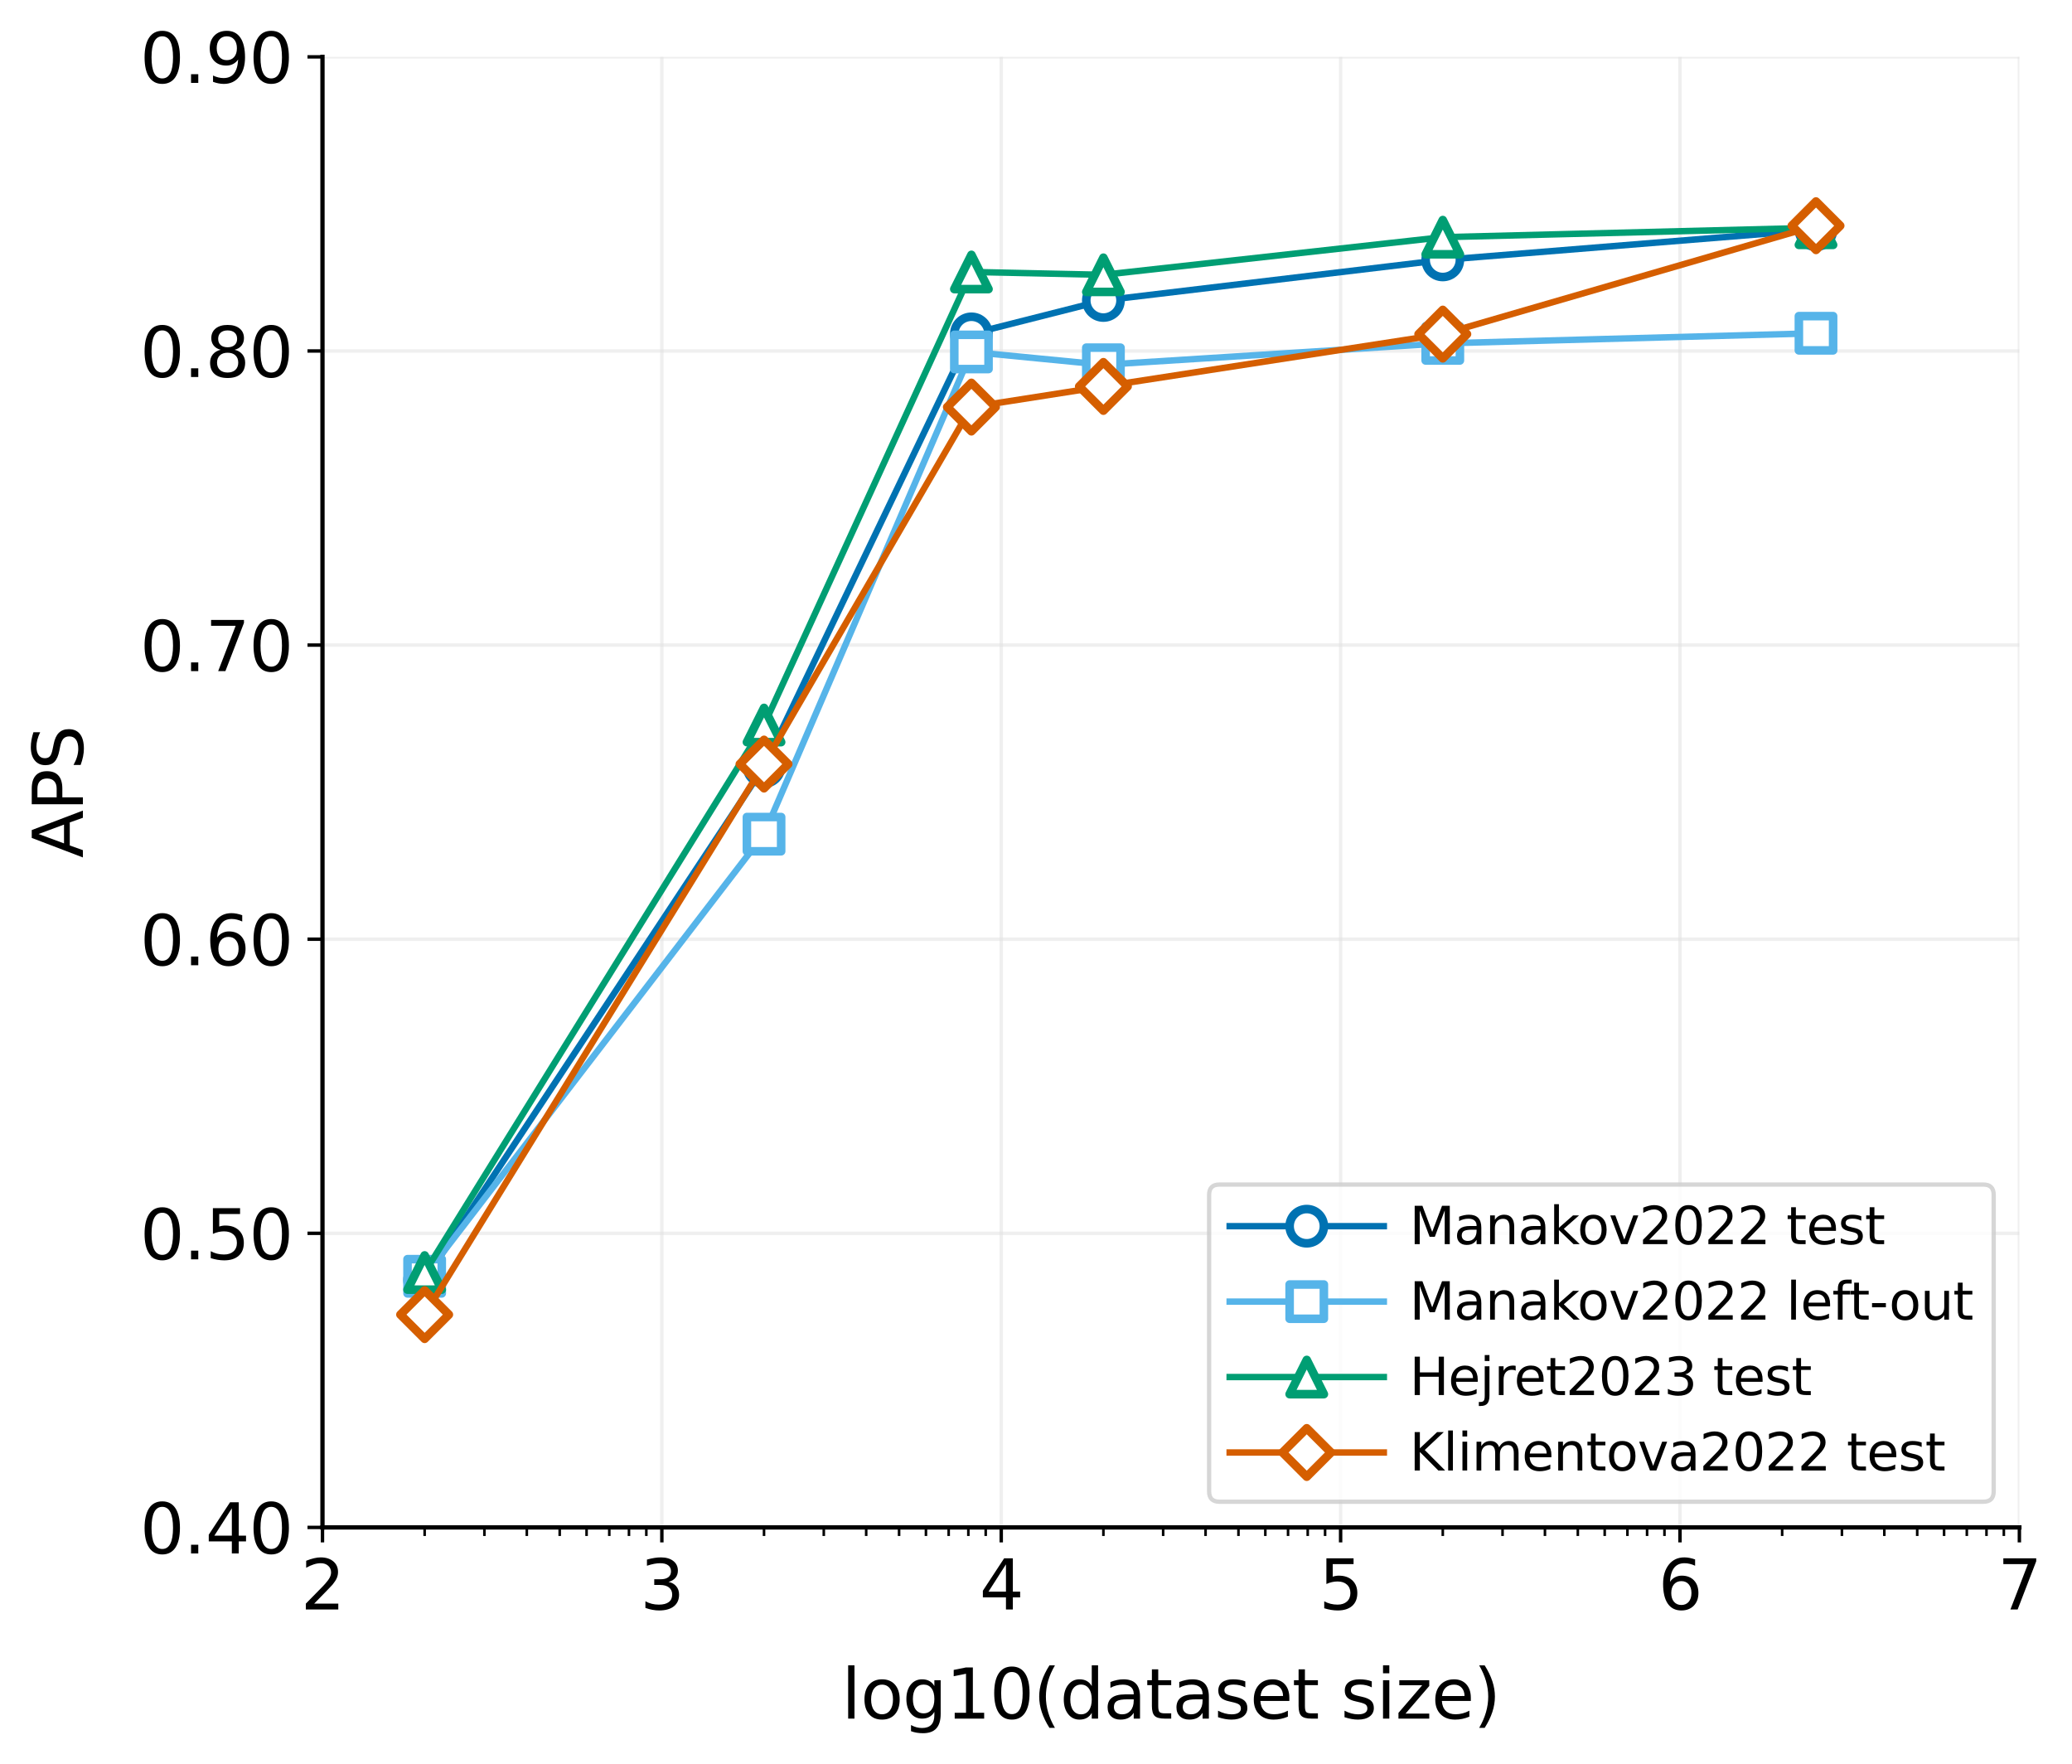 <?xml version="1.0" encoding="utf-8" standalone="no"?>
<!DOCTYPE svg PUBLIC "-//W3C//DTD SVG 1.1//EN"
  "http://www.w3.org/Graphics/SVG/1.1/DTD/svg11.dtd">
<svg xmlns:xlink="http://www.w3.org/1999/xlink" width="483.88pt" height="411.809pt" viewBox="0 0 483.88 411.809" xmlns="http://www.w3.org/2000/svg" version="1.1">
 <defs>
  <style type="text/css">*{stroke-linejoin: round; stroke-linecap: butt}</style>
 </defs>
 <g id="figure_1">
  <g id="patch_1">
   <path d="M 0 411.809 
L 483.88 411.809 
L 483.88 0 
L 0 0 
z
" style="fill: #ffffff"/>
  </g>
  <g id="axes_1">
   <g id="patch_2">
    <path d="M 75.31 356.639 
L 471.59 356.639 
L 471.59 13.279 
L 75.31 13.279 
z
" style="fill: #ffffff"/>
   </g>
   <g id="matplotlib.axis_1">
    <g id="xtick_1">
     <g id="line2d_1">
      <path d="M 75.31 356.639 
L 75.31 13.279 
" clip-path="url(#p1337ef9487)" style="fill: none; stroke: #e0e0e0; stroke-opacity: 0.5; stroke-width: 0.8; stroke-linecap: square"/>
     </g>
     <g id="line2d_2">
      <defs>
       <path id="mb98f721f3b" d="M 0 0 
L 0 3.5 
" style="stroke: #000000; stroke-width: 0.8"/>
      </defs>
      <g>
       <use xlink:href="#mb98f721f3b" x="75.31" y="356.639" style="stroke: #000000; stroke-width: 0.8"/>
      </g>
     </g>
     <g id="text_1">
      <!-- 2 -->
      <g transform="translate(70.22 375.796) scale(0.16 -0.16)">
       <defs>
        <path id="DejaVuSans-32" d="M 1228 531 
L 3431 531 
L 3431 0 
L 469 0 
L 469 531 
Q 828 903 1448 1529 
Q 2069 2156 2228 2338 
Q 2531 2678 2651 2914 
Q 2772 3150 2772 3378 
Q 2772 3750 2511 3984 
Q 2250 4219 1831 4219 
Q 1534 4219 1204 4116 
Q 875 4013 500 3803 
L 500 4441 
Q 881 4594 1212 4672 
Q 1544 4750 1819 4750 
Q 2544 4750 2975 4387 
Q 3406 4025 3406 3419 
Q 3406 3131 3298 2873 
Q 3191 2616 2906 2266 
Q 2828 2175 2409 1742 
Q 1991 1309 1228 531 
z
" transform="scale(0.016)"/>
       </defs>
       <use xlink:href="#DejaVuSans-32"/>
      </g>
     </g>
    </g>
    <g id="xtick_2">
     <g id="line2d_3">
      <path d="M 154.566 356.639 
L 154.566 13.279 
" clip-path="url(#p1337ef9487)" style="fill: none; stroke: #e0e0e0; stroke-opacity: 0.5; stroke-width: 0.8; stroke-linecap: square"/>
     </g>
     <g id="line2d_4">
      <g>
       <use xlink:href="#mb98f721f3b" x="154.566" y="356.639" style="stroke: #000000; stroke-width: 0.8"/>
      </g>
     </g>
     <g id="text_2">
      <!-- 3 -->
      <g transform="translate(149.476 375.796) scale(0.16 -0.16)">
       <defs>
        <path id="DejaVuSans-33" d="M 2597 2516 
Q 3050 2419 3304 2112 
Q 3559 1806 3559 1356 
Q 3559 666 3084 287 
Q 2609 -91 1734 -91 
Q 1441 -91 1130 -33 
Q 819 25 488 141 
L 488 750 
Q 750 597 1062 519 
Q 1375 441 1716 441 
Q 2309 441 2620 675 
Q 2931 909 2931 1356 
Q 2931 1769 2642 2001 
Q 2353 2234 1838 2234 
L 1294 2234 
L 1294 2753 
L 1863 2753 
Q 2328 2753 2575 2939 
Q 2822 3125 2822 3475 
Q 2822 3834 2567 4026 
Q 2313 4219 1838 4219 
Q 1578 4219 1281 4162 
Q 984 4106 628 3988 
L 628 4550 
Q 988 4650 1302 4700 
Q 1616 4750 1894 4750 
Q 2613 4750 3031 4423 
Q 3450 4097 3450 3541 
Q 3450 3153 3228 2886 
Q 3006 2619 2597 2516 
z
" transform="scale(0.016)"/>
       </defs>
       <use xlink:href="#DejaVuSans-33"/>
      </g>
     </g>
    </g>
    <g id="xtick_3">
     <g id="line2d_5">
      <path d="M 233.822 356.639 
L 233.822 13.279 
" clip-path="url(#p1337ef9487)" style="fill: none; stroke: #e0e0e0; stroke-opacity: 0.5; stroke-width: 0.8; stroke-linecap: square"/>
     </g>
     <g id="line2d_6">
      <g>
       <use xlink:href="#mb98f721f3b" x="233.822" y="356.639" style="stroke: #000000; stroke-width: 0.8"/>
      </g>
     </g>
     <g id="text_3">
      <!-- 4 -->
      <g transform="translate(228.732 375.796) scale(0.16 -0.16)">
       <defs>
        <path id="DejaVuSans-34" d="M 2419 4116 
L 825 1625 
L 2419 1625 
L 2419 4116 
z
M 2253 4666 
L 3047 4666 
L 3047 1625 
L 3713 1625 
L 3713 1100 
L 3047 1100 
L 3047 0 
L 2419 0 
L 2419 1100 
L 313 1100 
L 313 1709 
L 2253 4666 
z
" transform="scale(0.016)"/>
       </defs>
       <use xlink:href="#DejaVuSans-34"/>
      </g>
     </g>
    </g>
    <g id="xtick_4">
     <g id="line2d_7">
      <path d="M 313.078 356.639 
L 313.078 13.279 
" clip-path="url(#p1337ef9487)" style="fill: none; stroke: #e0e0e0; stroke-opacity: 0.5; stroke-width: 0.8; stroke-linecap: square"/>
     </g>
     <g id="line2d_8">
      <g>
       <use xlink:href="#mb98f721f3b" x="313.078" y="356.639" style="stroke: #000000; stroke-width: 0.8"/>
      </g>
     </g>
     <g id="text_4">
      <!-- 5 -->
      <g transform="translate(307.988 375.796) scale(0.16 -0.16)">
       <defs>
        <path id="DejaVuSans-35" d="M 691 4666 
L 3169 4666 
L 3169 4134 
L 1269 4134 
L 1269 2991 
Q 1406 3038 1543 3061 
Q 1681 3084 1819 3084 
Q 2600 3084 3056 2656 
Q 3513 2228 3513 1497 
Q 3513 744 3044 326 
Q 2575 -91 1722 -91 
Q 1428 -91 1123 -41 
Q 819 9 494 109 
L 494 744 
Q 775 591 1075 516 
Q 1375 441 1709 441 
Q 2250 441 2565 725 
Q 2881 1009 2881 1497 
Q 2881 1984 2565 2268 
Q 2250 2553 1709 2553 
Q 1456 2553 1204 2497 
Q 953 2441 691 2322 
L 691 4666 
z
" transform="scale(0.016)"/>
       </defs>
       <use xlink:href="#DejaVuSans-35"/>
      </g>
     </g>
    </g>
    <g id="xtick_5">
     <g id="line2d_9">
      <path d="M 392.334 356.639 
L 392.334 13.279 
" clip-path="url(#p1337ef9487)" style="fill: none; stroke: #e0e0e0; stroke-opacity: 0.5; stroke-width: 0.8; stroke-linecap: square"/>
     </g>
     <g id="line2d_10">
      <g>
       <use xlink:href="#mb98f721f3b" x="392.334" y="356.639" style="stroke: #000000; stroke-width: 0.8"/>
      </g>
     </g>
     <g id="text_5">
      <!-- 6 -->
      <g transform="translate(387.244 375.796) scale(0.16 -0.16)">
       <defs>
        <path id="DejaVuSans-36" d="M 2113 2584 
Q 1688 2584 1439 2293 
Q 1191 2003 1191 1497 
Q 1191 994 1439 701 
Q 1688 409 2113 409 
Q 2538 409 2786 701 
Q 3034 994 3034 1497 
Q 3034 2003 2786 2293 
Q 2538 2584 2113 2584 
z
M 3366 4563 
L 3366 3988 
Q 3128 4100 2886 4159 
Q 2644 4219 2406 4219 
Q 1781 4219 1451 3797 
Q 1122 3375 1075 2522 
Q 1259 2794 1537 2939 
Q 1816 3084 2150 3084 
Q 2853 3084 3261 2657 
Q 3669 2231 3669 1497 
Q 3669 778 3244 343 
Q 2819 -91 2113 -91 
Q 1303 -91 875 529 
Q 447 1150 447 2328 
Q 447 3434 972 4092 
Q 1497 4750 2381 4750 
Q 2619 4750 2861 4703 
Q 3103 4656 3366 4563 
z
" transform="scale(0.016)"/>
       </defs>
       <use xlink:href="#DejaVuSans-36"/>
      </g>
     </g>
    </g>
    <g id="xtick_6">
     <g id="line2d_11">
      <path d="M 471.59 356.639 
L 471.59 13.279 
" clip-path="url(#p1337ef9487)" style="fill: none; stroke: #e0e0e0; stroke-opacity: 0.5; stroke-width: 0.8; stroke-linecap: square"/>
     </g>
     <g id="line2d_12">
      <g>
       <use xlink:href="#mb98f721f3b" x="471.59" y="356.639" style="stroke: #000000; stroke-width: 0.8"/>
      </g>
     </g>
     <g id="text_6">
      <!-- 7 -->
      <g transform="translate(466.5 375.796) scale(0.16 -0.16)">
       <defs>
        <path id="DejaVuSans-37" d="M 525 4666 
L 3525 4666 
L 3525 4397 
L 1831 0 
L 1172 0 
L 2766 4134 
L 525 4134 
L 525 4666 
z
" transform="scale(0.016)"/>
       </defs>
       <use xlink:href="#DejaVuSans-37"/>
      </g>
     </g>
    </g>
    <g id="xtick_7">
     <g id="line2d_13">
      <defs>
       <path id="m10622f2b85" d="M 0 0 
L 0 2 
" style="stroke: #000000; stroke-width: 0.6"/>
      </defs>
      <g>
       <use xlink:href="#m10622f2b85" x="99.168" y="356.639" style="stroke: #000000; stroke-width: 0.6"/>
      </g>
     </g>
    </g>
    <g id="xtick_8">
     <g id="line2d_14">
      <g>
       <use xlink:href="#m10622f2b85" x="113.125" y="356.639" style="stroke: #000000; stroke-width: 0.6"/>
      </g>
     </g>
    </g>
    <g id="xtick_9">
     <g id="line2d_15">
      <g>
       <use xlink:href="#m10622f2b85" x="123.027" y="356.639" style="stroke: #000000; stroke-width: 0.6"/>
      </g>
     </g>
    </g>
    <g id="xtick_10">
     <g id="line2d_16">
      <g>
       <use xlink:href="#m10622f2b85" x="130.708" y="356.639" style="stroke: #000000; stroke-width: 0.6"/>
      </g>
     </g>
    </g>
    <g id="xtick_11">
     <g id="line2d_17">
      <g>
       <use xlink:href="#m10622f2b85" x="136.983" y="356.639" style="stroke: #000000; stroke-width: 0.6"/>
      </g>
     </g>
    </g>
    <g id="xtick_12">
     <g id="line2d_18">
      <g>
       <use xlink:href="#m10622f2b85" x="142.289" y="356.639" style="stroke: #000000; stroke-width: 0.6"/>
      </g>
     </g>
    </g>
    <g id="xtick_13">
     <g id="line2d_19">
      <g>
       <use xlink:href="#m10622f2b85" x="146.885" y="356.639" style="stroke: #000000; stroke-width: 0.6"/>
      </g>
     </g>
    </g>
    <g id="xtick_14">
     <g id="line2d_20">
      <g>
       <use xlink:href="#m10622f2b85" x="150.939" y="356.639" style="stroke: #000000; stroke-width: 0.6"/>
      </g>
     </g>
    </g>
    <g id="xtick_15">
     <g id="line2d_21">
      <g>
       <use xlink:href="#m10622f2b85" x="178.424" y="356.639" style="stroke: #000000; stroke-width: 0.6"/>
      </g>
     </g>
    </g>
    <g id="xtick_16">
     <g id="line2d_22">
      <g>
       <use xlink:href="#m10622f2b85" x="192.381" y="356.639" style="stroke: #000000; stroke-width: 0.6"/>
      </g>
     </g>
    </g>
    <g id="xtick_17">
     <g id="line2d_23">
      <g>
       <use xlink:href="#m10622f2b85" x="202.283" y="356.639" style="stroke: #000000; stroke-width: 0.6"/>
      </g>
     </g>
    </g>
    <g id="xtick_18">
     <g id="line2d_24">
      <g>
       <use xlink:href="#m10622f2b85" x="209.964" y="356.639" style="stroke: #000000; stroke-width: 0.6"/>
      </g>
     </g>
    </g>
    <g id="xtick_19">
     <g id="line2d_25">
      <g>
       <use xlink:href="#m10622f2b85" x="216.239" y="356.639" style="stroke: #000000; stroke-width: 0.6"/>
      </g>
     </g>
    </g>
    <g id="xtick_20">
     <g id="line2d_26">
      <g>
       <use xlink:href="#m10622f2b85" x="221.545" y="356.639" style="stroke: #000000; stroke-width: 0.6"/>
      </g>
     </g>
    </g>
    <g id="xtick_21">
     <g id="line2d_27">
      <g>
       <use xlink:href="#m10622f2b85" x="226.141" y="356.639" style="stroke: #000000; stroke-width: 0.6"/>
      </g>
     </g>
    </g>
    <g id="xtick_22">
     <g id="line2d_28">
      <g>
       <use xlink:href="#m10622f2b85" x="230.195" y="356.639" style="stroke: #000000; stroke-width: 0.6"/>
      </g>
     </g>
    </g>
    <g id="xtick_23">
     <g id="line2d_29">
      <g>
       <use xlink:href="#m10622f2b85" x="257.68" y="356.639" style="stroke: #000000; stroke-width: 0.6"/>
      </g>
     </g>
    </g>
    <g id="xtick_24">
     <g id="line2d_30">
      <g>
       <use xlink:href="#m10622f2b85" x="271.637" y="356.639" style="stroke: #000000; stroke-width: 0.6"/>
      </g>
     </g>
    </g>
    <g id="xtick_25">
     <g id="line2d_31">
      <g>
       <use xlink:href="#m10622f2b85" x="281.539" y="356.639" style="stroke: #000000; stroke-width: 0.6"/>
      </g>
     </g>
    </g>
    <g id="xtick_26">
     <g id="line2d_32">
      <g>
       <use xlink:href="#m10622f2b85" x="289.22" y="356.639" style="stroke: #000000; stroke-width: 0.6"/>
      </g>
     </g>
    </g>
    <g id="xtick_27">
     <g id="line2d_33">
      <g>
       <use xlink:href="#m10622f2b85" x="295.495" y="356.639" style="stroke: #000000; stroke-width: 0.6"/>
      </g>
     </g>
    </g>
    <g id="xtick_28">
     <g id="line2d_34">
      <g>
       <use xlink:href="#m10622f2b85" x="300.801" y="356.639" style="stroke: #000000; stroke-width: 0.6"/>
      </g>
     </g>
    </g>
    <g id="xtick_29">
     <g id="line2d_35">
      <g>
       <use xlink:href="#m10622f2b85" x="305.397" y="356.639" style="stroke: #000000; stroke-width: 0.6"/>
      </g>
     </g>
    </g>
    <g id="xtick_30">
     <g id="line2d_36">
      <g>
       <use xlink:href="#m10622f2b85" x="309.451" y="356.639" style="stroke: #000000; stroke-width: 0.6"/>
      </g>
     </g>
    </g>
    <g id="xtick_31">
     <g id="line2d_37">
      <g>
       <use xlink:href="#m10622f2b85" x="336.936" y="356.639" style="stroke: #000000; stroke-width: 0.6"/>
      </g>
     </g>
    </g>
    <g id="xtick_32">
     <g id="line2d_38">
      <g>
       <use xlink:href="#m10622f2b85" x="350.893" y="356.639" style="stroke: #000000; stroke-width: 0.6"/>
      </g>
     </g>
    </g>
    <g id="xtick_33">
     <g id="line2d_39">
      <g>
       <use xlink:href="#m10622f2b85" x="360.795" y="356.639" style="stroke: #000000; stroke-width: 0.6"/>
      </g>
     </g>
    </g>
    <g id="xtick_34">
     <g id="line2d_40">
      <g>
       <use xlink:href="#m10622f2b85" x="368.476" y="356.639" style="stroke: #000000; stroke-width: 0.6"/>
      </g>
     </g>
    </g>
    <g id="xtick_35">
     <g id="line2d_41">
      <g>
       <use xlink:href="#m10622f2b85" x="374.751" y="356.639" style="stroke: #000000; stroke-width: 0.6"/>
      </g>
     </g>
    </g>
    <g id="xtick_36">
     <g id="line2d_42">
      <g>
       <use xlink:href="#m10622f2b85" x="380.057" y="356.639" style="stroke: #000000; stroke-width: 0.6"/>
      </g>
     </g>
    </g>
    <g id="xtick_37">
     <g id="line2d_43">
      <g>
       <use xlink:href="#m10622f2b85" x="384.653" y="356.639" style="stroke: #000000; stroke-width: 0.6"/>
      </g>
     </g>
    </g>
    <g id="xtick_38">
     <g id="line2d_44">
      <g>
       <use xlink:href="#m10622f2b85" x="388.707" y="356.639" style="stroke: #000000; stroke-width: 0.6"/>
      </g>
     </g>
    </g>
    <g id="xtick_39">
     <g id="line2d_45">
      <g>
       <use xlink:href="#m10622f2b85" x="416.192" y="356.639" style="stroke: #000000; stroke-width: 0.6"/>
      </g>
     </g>
    </g>
    <g id="xtick_40">
     <g id="line2d_46">
      <g>
       <use xlink:href="#m10622f2b85" x="430.149" y="356.639" style="stroke: #000000; stroke-width: 0.6"/>
      </g>
     </g>
    </g>
    <g id="xtick_41">
     <g id="line2d_47">
      <g>
       <use xlink:href="#m10622f2b85" x="440.051" y="356.639" style="stroke: #000000; stroke-width: 0.6"/>
      </g>
     </g>
    </g>
    <g id="xtick_42">
     <g id="line2d_48">
      <g>
       <use xlink:href="#m10622f2b85" x="447.732" y="356.639" style="stroke: #000000; stroke-width: 0.6"/>
      </g>
     </g>
    </g>
    <g id="xtick_43">
     <g id="line2d_49">
      <g>
       <use xlink:href="#m10622f2b85" x="454.007" y="356.639" style="stroke: #000000; stroke-width: 0.6"/>
      </g>
     </g>
    </g>
    <g id="xtick_44">
     <g id="line2d_50">
      <g>
       <use xlink:href="#m10622f2b85" x="459.313" y="356.639" style="stroke: #000000; stroke-width: 0.6"/>
      </g>
     </g>
    </g>
    <g id="xtick_45">
     <g id="line2d_51">
      <g>
       <use xlink:href="#m10622f2b85" x="463.909" y="356.639" style="stroke: #000000; stroke-width: 0.6"/>
      </g>
     </g>
    </g>
    <g id="xtick_46">
     <g id="line2d_52">
      <g>
       <use xlink:href="#m10622f2b85" x="467.963" y="356.639" style="stroke: #000000; stroke-width: 0.6"/>
      </g>
     </g>
    </g>
    <g id="text_7">
     <!-- log10(dataset size) -->
     <g transform="translate(196.531 401.281) scale(0.16 -0.16)">
      <defs>
       <path id="DejaVuSans-6c" d="M 603 4863 
L 1178 4863 
L 1178 0 
L 603 0 
L 603 4863 
z
" transform="scale(0.016)"/>
       <path id="DejaVuSans-6f" d="M 1959 3097 
Q 1497 3097 1228 2736 
Q 959 2375 959 1747 
Q 959 1119 1226 758 
Q 1494 397 1959 397 
Q 2419 397 2687 759 
Q 2956 1122 2956 1747 
Q 2956 2369 2687 2733 
Q 2419 3097 1959 3097 
z
M 1959 3584 
Q 2709 3584 3137 3096 
Q 3566 2609 3566 1747 
Q 3566 888 3137 398 
Q 2709 -91 1959 -91 
Q 1206 -91 779 398 
Q 353 888 353 1747 
Q 353 2609 779 3096 
Q 1206 3584 1959 3584 
z
" transform="scale(0.016)"/>
       <path id="DejaVuSans-67" d="M 2906 1791 
Q 2906 2416 2648 2759 
Q 2391 3103 1925 3103 
Q 1463 3103 1205 2759 
Q 947 2416 947 1791 
Q 947 1169 1205 825 
Q 1463 481 1925 481 
Q 2391 481 2648 825 
Q 2906 1169 2906 1791 
z
M 3481 434 
Q 3481 -459 3084 -895 
Q 2688 -1331 1869 -1331 
Q 1566 -1331 1297 -1286 
Q 1028 -1241 775 -1147 
L 775 -588 
Q 1028 -725 1275 -790 
Q 1522 -856 1778 -856 
Q 2344 -856 2625 -561 
Q 2906 -266 2906 331 
L 2906 616 
Q 2728 306 2450 153 
Q 2172 0 1784 0 
Q 1141 0 747 490 
Q 353 981 353 1791 
Q 353 2603 747 3093 
Q 1141 3584 1784 3584 
Q 2172 3584 2450 3431 
Q 2728 3278 2906 2969 
L 2906 3500 
L 3481 3500 
L 3481 434 
z
" transform="scale(0.016)"/>
       <path id="DejaVuSans-31" d="M 794 531 
L 1825 531 
L 1825 4091 
L 703 3866 
L 703 4441 
L 1819 4666 
L 2450 4666 
L 2450 531 
L 3481 531 
L 3481 0 
L 794 0 
L 794 531 
z
" transform="scale(0.016)"/>
       <path id="DejaVuSans-30" d="M 2034 4250 
Q 1547 4250 1301 3770 
Q 1056 3291 1056 2328 
Q 1056 1369 1301 889 
Q 1547 409 2034 409 
Q 2525 409 2770 889 
Q 3016 1369 3016 2328 
Q 3016 3291 2770 3770 
Q 2525 4250 2034 4250 
z
M 2034 4750 
Q 2819 4750 3233 4129 
Q 3647 3509 3647 2328 
Q 3647 1150 3233 529 
Q 2819 -91 2034 -91 
Q 1250 -91 836 529 
Q 422 1150 422 2328 
Q 422 3509 836 4129 
Q 1250 4750 2034 4750 
z
" transform="scale(0.016)"/>
       <path id="DejaVuSans-28" d="M 1984 4856 
Q 1566 4138 1362 3434 
Q 1159 2731 1159 2009 
Q 1159 1288 1364 580 
Q 1569 -128 1984 -844 
L 1484 -844 
Q 1016 -109 783 600 
Q 550 1309 550 2009 
Q 550 2706 781 3412 
Q 1013 4119 1484 4856 
L 1984 4856 
z
" transform="scale(0.016)"/>
       <path id="DejaVuSans-64" d="M 2906 2969 
L 2906 4863 
L 3481 4863 
L 3481 0 
L 2906 0 
L 2906 525 
Q 2725 213 2448 61 
Q 2172 -91 1784 -91 
Q 1150 -91 751 415 
Q 353 922 353 1747 
Q 353 2572 751 3078 
Q 1150 3584 1784 3584 
Q 2172 3584 2448 3432 
Q 2725 3281 2906 2969 
z
M 947 1747 
Q 947 1113 1208 752 
Q 1469 391 1925 391 
Q 2381 391 2643 752 
Q 2906 1113 2906 1747 
Q 2906 2381 2643 2742 
Q 2381 3103 1925 3103 
Q 1469 3103 1208 2742 
Q 947 2381 947 1747 
z
" transform="scale(0.016)"/>
       <path id="DejaVuSans-61" d="M 2194 1759 
Q 1497 1759 1228 1600 
Q 959 1441 959 1056 
Q 959 750 1161 570 
Q 1363 391 1709 391 
Q 2188 391 2477 730 
Q 2766 1069 2766 1631 
L 2766 1759 
L 2194 1759 
z
M 3341 1997 
L 3341 0 
L 2766 0 
L 2766 531 
Q 2569 213 2275 61 
Q 1981 -91 1556 -91 
Q 1019 -91 701 211 
Q 384 513 384 1019 
Q 384 1609 779 1909 
Q 1175 2209 1959 2209 
L 2766 2209 
L 2766 2266 
Q 2766 2663 2505 2880 
Q 2244 3097 1772 3097 
Q 1472 3097 1187 3025 
Q 903 2953 641 2809 
L 641 3341 
Q 956 3463 1253 3523 
Q 1550 3584 1831 3584 
Q 2591 3584 2966 3190 
Q 3341 2797 3341 1997 
z
" transform="scale(0.016)"/>
       <path id="DejaVuSans-74" d="M 1172 4494 
L 1172 3500 
L 2356 3500 
L 2356 3053 
L 1172 3053 
L 1172 1153 
Q 1172 725 1289 603 
Q 1406 481 1766 481 
L 2356 481 
L 2356 0 
L 1766 0 
Q 1100 0 847 248 
Q 594 497 594 1153 
L 594 3053 
L 172 3053 
L 172 3500 
L 594 3500 
L 594 4494 
L 1172 4494 
z
" transform="scale(0.016)"/>
       <path id="DejaVuSans-73" d="M 2834 3397 
L 2834 2853 
Q 2591 2978 2328 3040 
Q 2066 3103 1784 3103 
Q 1356 3103 1142 2972 
Q 928 2841 928 2578 
Q 928 2378 1081 2264 
Q 1234 2150 1697 2047 
L 1894 2003 
Q 2506 1872 2764 1633 
Q 3022 1394 3022 966 
Q 3022 478 2636 193 
Q 2250 -91 1575 -91 
Q 1294 -91 989 -36 
Q 684 19 347 128 
L 347 722 
Q 666 556 975 473 
Q 1284 391 1588 391 
Q 1994 391 2212 530 
Q 2431 669 2431 922 
Q 2431 1156 2273 1281 
Q 2116 1406 1581 1522 
L 1381 1569 
Q 847 1681 609 1914 
Q 372 2147 372 2553 
Q 372 3047 722 3315 
Q 1072 3584 1716 3584 
Q 2034 3584 2315 3537 
Q 2597 3491 2834 3397 
z
" transform="scale(0.016)"/>
       <path id="DejaVuSans-65" d="M 3597 1894 
L 3597 1613 
L 953 1613 
Q 991 1019 1311 708 
Q 1631 397 2203 397 
Q 2534 397 2845 478 
Q 3156 559 3463 722 
L 3463 178 
Q 3153 47 2828 -22 
Q 2503 -91 2169 -91 
Q 1331 -91 842 396 
Q 353 884 353 1716 
Q 353 2575 817 3079 
Q 1281 3584 2069 3584 
Q 2775 3584 3186 3129 
Q 3597 2675 3597 1894 
z
M 3022 2063 
Q 3016 2534 2758 2815 
Q 2500 3097 2075 3097 
Q 1594 3097 1305 2825 
Q 1016 2553 972 2059 
L 3022 2063 
z
" transform="scale(0.016)"/>
       <path id="DejaVuSans-20" transform="scale(0.016)"/>
       <path id="DejaVuSans-69" d="M 603 3500 
L 1178 3500 
L 1178 0 
L 603 0 
L 603 3500 
z
M 603 4863 
L 1178 4863 
L 1178 4134 
L 603 4134 
L 603 4863 
z
" transform="scale(0.016)"/>
       <path id="DejaVuSans-7a" d="M 353 3500 
L 3084 3500 
L 3084 2975 
L 922 459 
L 3084 459 
L 3084 0 
L 275 0 
L 275 525 
L 2438 3041 
L 353 3041 
L 353 3500 
z
" transform="scale(0.016)"/>
       <path id="DejaVuSans-29" d="M 513 4856 
L 1013 4856 
Q 1481 4119 1714 3412 
Q 1947 2706 1947 2009 
Q 1947 1309 1714 600 
Q 1481 -109 1013 -844 
L 513 -844 
Q 928 -128 1133 580 
Q 1338 1288 1338 2009 
Q 1338 2731 1133 3434 
Q 928 4138 513 4856 
z
" transform="scale(0.016)"/>
      </defs>
      <use xlink:href="#DejaVuSans-6c"/>
      <use xlink:href="#DejaVuSans-6f" transform="translate(27.783 0)"/>
      <use xlink:href="#DejaVuSans-67" transform="translate(88.965 0)"/>
      <use xlink:href="#DejaVuSans-31" transform="translate(152.441 0)"/>
      <use xlink:href="#DejaVuSans-30" transform="translate(216.064 0)"/>
      <use xlink:href="#DejaVuSans-28" transform="translate(279.688 0)"/>
      <use xlink:href="#DejaVuSans-64" transform="translate(318.701 0)"/>
      <use xlink:href="#DejaVuSans-61" transform="translate(382.178 0)"/>
      <use xlink:href="#DejaVuSans-74" transform="translate(443.457 0)"/>
      <use xlink:href="#DejaVuSans-61" transform="translate(482.666 0)"/>
      <use xlink:href="#DejaVuSans-73" transform="translate(543.945 0)"/>
      <use xlink:href="#DejaVuSans-65" transform="translate(596.045 0)"/>
      <use xlink:href="#DejaVuSans-74" transform="translate(657.568 0)"/>
      <use xlink:href="#DejaVuSans-20" transform="translate(696.777 0)"/>
      <use xlink:href="#DejaVuSans-73" transform="translate(728.564 0)"/>
      <use xlink:href="#DejaVuSans-69" transform="translate(780.664 0)"/>
      <use xlink:href="#DejaVuSans-7a" transform="translate(808.447 0)"/>
      <use xlink:href="#DejaVuSans-65" transform="translate(860.938 0)"/>
      <use xlink:href="#DejaVuSans-29" transform="translate(922.461 0)"/>
     </g>
    </g>
   </g>
   <g id="matplotlib.axis_2">
    <g id="ytick_1">
     <g id="line2d_53">
      <path d="M 75.31 356.639 
L 471.59 356.639 
" clip-path="url(#p1337ef9487)" style="fill: none; stroke: #e0e0e0; stroke-opacity: 0.5; stroke-width: 0.8; stroke-linecap: square"/>
     </g>
     <g id="line2d_54">
      <defs>
       <path id="m1403af6d1f" d="M 0 0 
L -3.5 0 
" style="stroke: #000000; stroke-width: 0.8"/>
      </defs>
      <g>
       <use xlink:href="#m1403af6d1f" x="75.31" y="356.639" style="stroke: #000000; stroke-width: 0.8"/>
      </g>
     </g>
     <g id="text_8">
      <!-- 0.40 -->
      <g transform="translate(32.685 362.717) scale(0.16 -0.16)">
       <defs>
        <path id="DejaVuSans-2e" d="M 684 794 
L 1344 794 
L 1344 0 
L 684 0 
L 684 794 
z
" transform="scale(0.016)"/>
       </defs>
       <use xlink:href="#DejaVuSans-30"/>
       <use xlink:href="#DejaVuSans-2e" transform="translate(63.623 0)"/>
       <use xlink:href="#DejaVuSans-34" transform="translate(95.41 0)"/>
       <use xlink:href="#DejaVuSans-30" transform="translate(159.033 0)"/>
      </g>
     </g>
    </g>
    <g id="ytick_2">
     <g id="line2d_55">
      <path d="M 75.31 287.967 
L 471.59 287.967 
" clip-path="url(#p1337ef9487)" style="fill: none; stroke: #e0e0e0; stroke-opacity: 0.5; stroke-width: 0.8; stroke-linecap: square"/>
     </g>
     <g id="line2d_56">
      <g>
       <use xlink:href="#m1403af6d1f" x="75.31" y="287.967" style="stroke: #000000; stroke-width: 0.8"/>
      </g>
     </g>
     <g id="text_9">
      <!-- 0.50 -->
      <g transform="translate(32.685 294.046) scale(0.16 -0.16)">
       <use xlink:href="#DejaVuSans-30"/>
       <use xlink:href="#DejaVuSans-2e" transform="translate(63.623 0)"/>
       <use xlink:href="#DejaVuSans-35" transform="translate(95.41 0)"/>
       <use xlink:href="#DejaVuSans-30" transform="translate(159.033 0)"/>
      </g>
     </g>
    </g>
    <g id="ytick_3">
     <g id="line2d_57">
      <path d="M 75.31 219.295 
L 471.59 219.295 
" clip-path="url(#p1337ef9487)" style="fill: none; stroke: #e0e0e0; stroke-opacity: 0.5; stroke-width: 0.8; stroke-linecap: square"/>
     </g>
     <g id="line2d_58">
      <g>
       <use xlink:href="#m1403af6d1f" x="75.31" y="219.295" style="stroke: #000000; stroke-width: 0.8"/>
      </g>
     </g>
     <g id="text_10">
      <!-- 0.60 -->
      <g transform="translate(32.685 225.374) scale(0.16 -0.16)">
       <use xlink:href="#DejaVuSans-30"/>
       <use xlink:href="#DejaVuSans-2e" transform="translate(63.623 0)"/>
       <use xlink:href="#DejaVuSans-36" transform="translate(95.41 0)"/>
       <use xlink:href="#DejaVuSans-30" transform="translate(159.033 0)"/>
      </g>
     </g>
    </g>
    <g id="ytick_4">
     <g id="line2d_59">
      <path d="M 75.31 150.623 
L 471.59 150.623 
" clip-path="url(#p1337ef9487)" style="fill: none; stroke: #e0e0e0; stroke-opacity: 0.5; stroke-width: 0.8; stroke-linecap: square"/>
     </g>
     <g id="line2d_60">
      <g>
       <use xlink:href="#m1403af6d1f" x="75.31" y="150.623" style="stroke: #000000; stroke-width: 0.8"/>
      </g>
     </g>
     <g id="text_11">
      <!-- 0.70 -->
      <g transform="translate(32.685 156.702) scale(0.16 -0.16)">
       <use xlink:href="#DejaVuSans-30"/>
       <use xlink:href="#DejaVuSans-2e" transform="translate(63.623 0)"/>
       <use xlink:href="#DejaVuSans-37" transform="translate(95.41 0)"/>
       <use xlink:href="#DejaVuSans-30" transform="translate(159.033 0)"/>
      </g>
     </g>
    </g>
    <g id="ytick_5">
     <g id="line2d_61">
      <path d="M 75.31 81.951 
L 471.59 81.951 
" clip-path="url(#p1337ef9487)" style="fill: none; stroke: #e0e0e0; stroke-opacity: 0.5; stroke-width: 0.8; stroke-linecap: square"/>
     </g>
     <g id="line2d_62">
      <g>
       <use xlink:href="#m1403af6d1f" x="75.31" y="81.951" style="stroke: #000000; stroke-width: 0.8"/>
      </g>
     </g>
     <g id="text_12">
      <!-- 0.80 -->
      <g transform="translate(32.685 88.029) scale(0.16 -0.16)">
       <defs>
        <path id="DejaVuSans-38" d="M 2034 2216 
Q 1584 2216 1326 1975 
Q 1069 1734 1069 1313 
Q 1069 891 1326 650 
Q 1584 409 2034 409 
Q 2484 409 2743 651 
Q 3003 894 3003 1313 
Q 3003 1734 2745 1975 
Q 2488 2216 2034 2216 
z
M 1403 2484 
Q 997 2584 770 2862 
Q 544 3141 544 3541 
Q 544 4100 942 4425 
Q 1341 4750 2034 4750 
Q 2731 4750 3128 4425 
Q 3525 4100 3525 3541 
Q 3525 3141 3298 2862 
Q 3072 2584 2669 2484 
Q 3125 2378 3379 2068 
Q 3634 1759 3634 1313 
Q 3634 634 3220 271 
Q 2806 -91 2034 -91 
Q 1263 -91 848 271 
Q 434 634 434 1313 
Q 434 1759 690 2068 
Q 947 2378 1403 2484 
z
M 1172 3481 
Q 1172 3119 1398 2916 
Q 1625 2713 2034 2713 
Q 2441 2713 2670 2916 
Q 2900 3119 2900 3481 
Q 2900 3844 2670 4047 
Q 2441 4250 2034 4250 
Q 1625 4250 1398 4047 
Q 1172 3844 1172 3481 
z
" transform="scale(0.016)"/>
       </defs>
       <use xlink:href="#DejaVuSans-30"/>
       <use xlink:href="#DejaVuSans-2e" transform="translate(63.623 0)"/>
       <use xlink:href="#DejaVuSans-38" transform="translate(95.41 0)"/>
       <use xlink:href="#DejaVuSans-30" transform="translate(159.033 0)"/>
      </g>
     </g>
    </g>
    <g id="ytick_6">
     <g id="line2d_63">
      <path d="M 75.31 13.279 
L 471.59 13.279 
" clip-path="url(#p1337ef9487)" style="fill: none; stroke: #e0e0e0; stroke-opacity: 0.5; stroke-width: 0.8; stroke-linecap: square"/>
     </g>
     <g id="line2d_64">
      <g>
       <use xlink:href="#m1403af6d1f" x="75.31" y="13.279" style="stroke: #000000; stroke-width: 0.8"/>
      </g>
     </g>
     <g id="text_13">
      <!-- 0.90 -->
      <g transform="translate(32.685 19.358) scale(0.16 -0.16)">
       <defs>
        <path id="DejaVuSans-39" d="M 703 97 
L 703 672 
Q 941 559 1184 500 
Q 1428 441 1663 441 
Q 2288 441 2617 861 
Q 2947 1281 2994 2138 
Q 2813 1869 2534 1725 
Q 2256 1581 1919 1581 
Q 1219 1581 811 2004 
Q 403 2428 403 3163 
Q 403 3881 828 4315 
Q 1253 4750 1959 4750 
Q 2769 4750 3195 4129 
Q 3622 3509 3622 2328 
Q 3622 1225 3098 567 
Q 2575 -91 1691 -91 
Q 1453 -91 1209 -44 
Q 966 3 703 97 
z
M 1959 2075 
Q 2384 2075 2632 2365 
Q 2881 2656 2881 3163 
Q 2881 3666 2632 3958 
Q 2384 4250 1959 4250 
Q 1534 4250 1286 3958 
Q 1038 3666 1038 3163 
Q 1038 2656 1286 2365 
Q 1534 2075 1959 2075 
z
" transform="scale(0.016)"/>
       </defs>
       <use xlink:href="#DejaVuSans-30"/>
       <use xlink:href="#DejaVuSans-2e" transform="translate(63.623 0)"/>
       <use xlink:href="#DejaVuSans-39" transform="translate(95.41 0)"/>
       <use xlink:href="#DejaVuSans-30" transform="translate(159.033 0)"/>
      </g>
     </g>
    </g>
    <g id="text_14">
     <!-- APS -->
     <g transform="translate(19.358 200.334) rotate(-90) scale(0.16 -0.16)">
      <defs>
       <path id="DejaVuSans-41" d="M 2188 4044 
L 1331 1722 
L 3047 1722 
L 2188 4044 
z
M 1831 4666 
L 2547 4666 
L 4325 0 
L 3669 0 
L 3244 1197 
L 1141 1197 
L 716 0 
L 50 0 
L 1831 4666 
z
" transform="scale(0.016)"/>
       <path id="DejaVuSans-50" d="M 1259 4147 
L 1259 2394 
L 2053 2394 
Q 2494 2394 2734 2622 
Q 2975 2850 2975 3272 
Q 2975 3691 2734 3919 
Q 2494 4147 2053 4147 
L 1259 4147 
z
M 628 4666 
L 2053 4666 
Q 2838 4666 3239 4311 
Q 3641 3956 3641 3272 
Q 3641 2581 3239 2228 
Q 2838 1875 2053 1875 
L 1259 1875 
L 1259 0 
L 628 0 
L 628 4666 
z
" transform="scale(0.016)"/>
       <path id="DejaVuSans-53" d="M 3425 4513 
L 3425 3897 
Q 3066 4069 2747 4153 
Q 2428 4238 2131 4238 
Q 1616 4238 1336 4038 
Q 1056 3838 1056 3469 
Q 1056 3159 1242 3001 
Q 1428 2844 1947 2747 
L 2328 2669 
Q 3034 2534 3370 2195 
Q 3706 1856 3706 1288 
Q 3706 609 3251 259 
Q 2797 -91 1919 -91 
Q 1588 -91 1214 -16 
Q 841 59 441 206 
L 441 856 
Q 825 641 1194 531 
Q 1563 422 1919 422 
Q 2459 422 2753 634 
Q 3047 847 3047 1241 
Q 3047 1584 2836 1778 
Q 2625 1972 2144 2069 
L 1759 2144 
Q 1053 2284 737 2584 
Q 422 2884 422 3419 
Q 422 4038 858 4394 
Q 1294 4750 2059 4750 
Q 2388 4750 2728 4690 
Q 3069 4631 3425 4513 
z
" transform="scale(0.016)"/>
      </defs>
      <use xlink:href="#DejaVuSans-41"/>
      <use xlink:href="#DejaVuSans-50" transform="translate(68.408 0)"/>
      <use xlink:href="#DejaVuSans-53" transform="translate(128.711 0)"/>
     </g>
    </g>
   </g>
   <g id="line2d_65">
    <path d="M 99.168 298.877 
L 178.424 178.978 
L 226.857 77.957 
L 257.68 70.153 
L 336.936 60.683 
L 424.095 53.63 
" clip-path="url(#p1337ef9487)" style="fill: none; stroke: #0072b2; stroke-width: 1.5; stroke-linecap: square"/>
    <defs>
     <path id="m7144e7600b" d="M 0 4 
C 1.061 4 2.078 3.579 2.828 2.828 
C 3.579 2.078 4 1.061 4 0 
C 4 -1.061 3.579 -2.078 2.828 -2.828 
C 2.078 -3.579 1.061 -4 0 -4 
C -1.061 -4 -2.078 -3.579 -2.828 -2.828 
C -3.579 -2.078 -4 -1.061 -4 0 
C -4 1.061 -3.579 2.078 -2.828 2.828 
C -2.078 3.579 -1.061 4 0 4 
z
" style="stroke: #0072b2; stroke-width: 2"/>
    </defs>
    <g clip-path="url(#p1337ef9487)">
     <use xlink:href="#m7144e7600b" x="99.168" y="298.877" style="fill: #ffffff; stroke: #0072b2; stroke-width: 2"/>
     <use xlink:href="#m7144e7600b" x="178.424" y="178.978" style="fill: #ffffff; stroke: #0072b2; stroke-width: 2"/>
     <use xlink:href="#m7144e7600b" x="226.857" y="77.957" style="fill: #ffffff; stroke: #0072b2; stroke-width: 2"/>
     <use xlink:href="#m7144e7600b" x="257.68" y="70.153" style="fill: #ffffff; stroke: #0072b2; stroke-width: 2"/>
     <use xlink:href="#m7144e7600b" x="336.936" y="60.683" style="fill: #ffffff; stroke: #0072b2; stroke-width: 2"/>
     <use xlink:href="#m7144e7600b" x="424.095" y="53.63" style="fill: #ffffff; stroke: #0072b2; stroke-width: 2"/>
    </g>
   </g>
   <g id="line2d_66">
    <path d="M 99.168 298 
L 178.424 194.766 
L 226.857 82.17 
L 257.68 85.171 
L 336.936 80.173 
L 424.095 77.812 
" clip-path="url(#p1337ef9487)" style="fill: none; stroke: #56b4e9; stroke-width: 1.5; stroke-linecap: square"/>
    <defs>
     <path id="m3ad16b2a88" d="M -4 4 
L 4 4 
L 4 -4 
L -4 -4 
z
" style="stroke: #56b4e9; stroke-width: 2; stroke-linejoin: miter"/>
    </defs>
    <g clip-path="url(#p1337ef9487)">
     <use xlink:href="#m3ad16b2a88" x="99.168" y="298" style="fill: #ffffff; stroke: #56b4e9; stroke-width: 2; stroke-linejoin: miter"/>
     <use xlink:href="#m3ad16b2a88" x="178.424" y="194.766" style="fill: #ffffff; stroke: #56b4e9; stroke-width: 2; stroke-linejoin: miter"/>
     <use xlink:href="#m3ad16b2a88" x="226.857" y="82.17" style="fill: #ffffff; stroke: #56b4e9; stroke-width: 2; stroke-linejoin: miter"/>
     <use xlink:href="#m3ad16b2a88" x="257.68" y="85.171" style="fill: #ffffff; stroke: #56b4e9; stroke-width: 2; stroke-linejoin: miter"/>
     <use xlink:href="#m3ad16b2a88" x="336.936" y="80.173" style="fill: #ffffff; stroke: #56b4e9; stroke-width: 2; stroke-linejoin: miter"/>
     <use xlink:href="#m3ad16b2a88" x="424.095" y="77.812" style="fill: #ffffff; stroke: #56b4e9; stroke-width: 2; stroke-linejoin: miter"/>
    </g>
   </g>
   <g id="line2d_67">
    <path d="M 99.168 297.124 
L 178.424 169.284 
L 226.857 63.501 
L 257.68 64.165 
L 336.936 55.378 
L 424.095 53.182 
" clip-path="url(#p1337ef9487)" style="fill: none; stroke: #009e73; stroke-width: 1.5; stroke-linecap: square"/>
    <defs>
     <path id="mb2f4dda71e" d="M 0 -4 
L -4 4 
L 4 4 
z
" style="stroke: #009e73; stroke-width: 2; stroke-linejoin: miter"/>
    </defs>
    <g clip-path="url(#p1337ef9487)">
     <use xlink:href="#mb2f4dda71e" x="99.168" y="297.124" style="fill: #ffffff; stroke: #009e73; stroke-width: 2; stroke-linejoin: miter"/>
     <use xlink:href="#mb2f4dda71e" x="178.424" y="169.284" style="fill: #ffffff; stroke: #009e73; stroke-width: 2; stroke-linejoin: miter"/>
     <use xlink:href="#mb2f4dda71e" x="226.857" y="63.501" style="fill: #ffffff; stroke: #009e73; stroke-width: 2; stroke-linejoin: miter"/>
     <use xlink:href="#mb2f4dda71e" x="257.68" y="64.165" style="fill: #ffffff; stroke: #009e73; stroke-width: 2; stroke-linejoin: miter"/>
     <use xlink:href="#mb2f4dda71e" x="336.936" y="55.378" style="fill: #ffffff; stroke: #009e73; stroke-width: 2; stroke-linejoin: miter"/>
     <use xlink:href="#mb2f4dda71e" x="424.095" y="53.182" style="fill: #ffffff; stroke: #009e73; stroke-width: 2; stroke-linejoin: miter"/>
    </g>
   </g>
   <g id="line2d_68">
    <path d="M 99.168 306.949 
L 178.424 178.403 
L 226.857 95.047 
L 257.68 90.229 
L 336.936 78.013 
L 424.095 52.703 
" clip-path="url(#p1337ef9487)" style="fill: none; stroke: #d55e00; stroke-width: 1.5; stroke-linecap: square"/>
    <defs>
     <path id="mc1c7a1c733" d="M -0 5.657 
L 5.657 0 
L 0 -5.657 
L -5.657 -0 
z
" style="stroke: #d55e00; stroke-width: 2; stroke-linejoin: miter"/>
    </defs>
    <g clip-path="url(#p1337ef9487)">
     <use xlink:href="#mc1c7a1c733" x="99.168" y="306.949" style="fill: #ffffff; stroke: #d55e00; stroke-width: 2; stroke-linejoin: miter"/>
     <use xlink:href="#mc1c7a1c733" x="178.424" y="178.403" style="fill: #ffffff; stroke: #d55e00; stroke-width: 2; stroke-linejoin: miter"/>
     <use xlink:href="#mc1c7a1c733" x="226.857" y="95.047" style="fill: #ffffff; stroke: #d55e00; stroke-width: 2; stroke-linejoin: miter"/>
     <use xlink:href="#mc1c7a1c733" x="257.68" y="90.229" style="fill: #ffffff; stroke: #d55e00; stroke-width: 2; stroke-linejoin: miter"/>
     <use xlink:href="#mc1c7a1c733" x="336.936" y="78.013" style="fill: #ffffff; stroke: #d55e00; stroke-width: 2; stroke-linejoin: miter"/>
     <use xlink:href="#mc1c7a1c733" x="424.095" y="52.703" style="fill: #ffffff; stroke: #d55e00; stroke-width: 2; stroke-linejoin: miter"/>
    </g>
   </g>
   <g id="patch_3">
    <path d="M 75.31 356.639 
L 75.31 13.279 
" style="fill: none; stroke: #000000; stroke-linejoin: miter; stroke-linecap: square"/>
   </g>
   <g id="patch_4">
    <path d="M 75.31 356.639 
L 471.59 356.639 
" style="fill: none; stroke: #000000; stroke-linejoin: miter; stroke-linecap: square"/>
   </g>
   <g id="legend_1">
    <g id="patch_5">
     <path d="M 284.769 350.639 
L 463.19 350.639 
Q 465.59 350.639 465.59 348.239 
L 465.59 278.984 
Q 465.59 276.584 463.19 276.584 
L 284.769 276.584 
Q 282.369 276.584 282.369 278.984 
L 282.369 348.239 
Q 282.369 350.639 284.769 350.639 
z
" style="fill: #ffffff; opacity: 0.8; stroke: #cccccc; stroke-linejoin: miter"/>
    </g>
    <g id="line2d_69">
     <path d="M 287.169 286.302 
L 305.169 286.302 
L 323.169 286.302 
" style="fill: none; stroke: #0072b2; stroke-width: 1.5; stroke-linecap: square"/>
     <g>
      <use xlink:href="#m7144e7600b" x="305.169" y="286.302" style="fill: #ffffff; stroke: #0072b2; stroke-width: 2"/>
     </g>
    </g>
    <g id="text_15">
     <!-- Manakov2022 test -->
     <g transform="translate(329.169 290.502) scale(0.12 -0.12)">
      <defs>
       <path id="DejaVuSans-4d" d="M 628 4666 
L 1569 4666 
L 2759 1491 
L 3956 4666 
L 4897 4666 
L 4897 0 
L 4281 0 
L 4281 4097 
L 3078 897 
L 2444 897 
L 1241 4097 
L 1241 0 
L 628 0 
L 628 4666 
z
" transform="scale(0.016)"/>
       <path id="DejaVuSans-6e" d="M 3513 2113 
L 3513 0 
L 2938 0 
L 2938 2094 
Q 2938 2591 2744 2837 
Q 2550 3084 2163 3084 
Q 1697 3084 1428 2787 
Q 1159 2491 1159 1978 
L 1159 0 
L 581 0 
L 581 3500 
L 1159 3500 
L 1159 2956 
Q 1366 3272 1645 3428 
Q 1925 3584 2291 3584 
Q 2894 3584 3203 3211 
Q 3513 2838 3513 2113 
z
" transform="scale(0.016)"/>
       <path id="DejaVuSans-6b" d="M 581 4863 
L 1159 4863 
L 1159 1991 
L 2875 3500 
L 3609 3500 
L 1753 1863 
L 3688 0 
L 2938 0 
L 1159 1709 
L 1159 0 
L 581 0 
L 581 4863 
z
" transform="scale(0.016)"/>
       <path id="DejaVuSans-76" d="M 191 3500 
L 800 3500 
L 1894 563 
L 2988 3500 
L 3597 3500 
L 2284 0 
L 1503 0 
L 191 3500 
z
" transform="scale(0.016)"/>
      </defs>
      <use xlink:href="#DejaVuSans-4d"/>
      <use xlink:href="#DejaVuSans-61" transform="translate(86.279 0)"/>
      <use xlink:href="#DejaVuSans-6e" transform="translate(147.559 0)"/>
      <use xlink:href="#DejaVuSans-61" transform="translate(210.938 0)"/>
      <use xlink:href="#DejaVuSans-6b" transform="translate(272.217 0)"/>
      <use xlink:href="#DejaVuSans-6f" transform="translate(326.502 0)"/>
      <use xlink:href="#DejaVuSans-76" transform="translate(387.684 0)"/>
      <use xlink:href="#DejaVuSans-32" transform="translate(446.863 0)"/>
      <use xlink:href="#DejaVuSans-30" transform="translate(510.486 0)"/>
      <use xlink:href="#DejaVuSans-32" transform="translate(574.109 0)"/>
      <use xlink:href="#DejaVuSans-32" transform="translate(637.732 0)"/>
      <use xlink:href="#DejaVuSans-20" transform="translate(701.355 0)"/>
      <use xlink:href="#DejaVuSans-74" transform="translate(733.143 0)"/>
      <use xlink:href="#DejaVuSans-65" transform="translate(772.352 0)"/>
      <use xlink:href="#DejaVuSans-73" transform="translate(833.875 0)"/>
      <use xlink:href="#DejaVuSans-74" transform="translate(885.975 0)"/>
     </g>
    </g>
    <g id="line2d_70">
     <path d="M 287.169 303.916 
L 305.169 303.916 
L 323.169 303.916 
" style="fill: none; stroke: #56b4e9; stroke-width: 1.5; stroke-linecap: square"/>
     <g>
      <use xlink:href="#m3ad16b2a88" x="305.169" y="303.916" style="fill: #ffffff; stroke: #56b4e9; stroke-width: 2; stroke-linejoin: miter"/>
     </g>
    </g>
    <g id="text_16">
     <!-- Manakov2022 left-out -->
     <g transform="translate(329.169 308.116) scale(0.12 -0.12)">
      <defs>
       <path id="DejaVuSans-66" d="M 2375 4863 
L 2375 4384 
L 1825 4384 
Q 1516 4384 1395 4259 
Q 1275 4134 1275 3809 
L 1275 3500 
L 2222 3500 
L 2222 3053 
L 1275 3053 
L 1275 0 
L 697 0 
L 697 3053 
L 147 3053 
L 147 3500 
L 697 3500 
L 697 3744 
Q 697 4328 969 4595 
Q 1241 4863 1831 4863 
L 2375 4863 
z
" transform="scale(0.016)"/>
       <path id="DejaVuSans-2d" d="M 313 2009 
L 1997 2009 
L 1997 1497 
L 313 1497 
L 313 2009 
z
" transform="scale(0.016)"/>
       <path id="DejaVuSans-75" d="M 544 1381 
L 544 3500 
L 1119 3500 
L 1119 1403 
Q 1119 906 1312 657 
Q 1506 409 1894 409 
Q 2359 409 2629 706 
Q 2900 1003 2900 1516 
L 2900 3500 
L 3475 3500 
L 3475 0 
L 2900 0 
L 2900 538 
Q 2691 219 2414 64 
Q 2138 -91 1772 -91 
Q 1169 -91 856 284 
Q 544 659 544 1381 
z
M 1991 3584 
L 1991 3584 
z
" transform="scale(0.016)"/>
      </defs>
      <use xlink:href="#DejaVuSans-4d"/>
      <use xlink:href="#DejaVuSans-61" transform="translate(86.279 0)"/>
      <use xlink:href="#DejaVuSans-6e" transform="translate(147.559 0)"/>
      <use xlink:href="#DejaVuSans-61" transform="translate(210.938 0)"/>
      <use xlink:href="#DejaVuSans-6b" transform="translate(272.217 0)"/>
      <use xlink:href="#DejaVuSans-6f" transform="translate(326.502 0)"/>
      <use xlink:href="#DejaVuSans-76" transform="translate(387.684 0)"/>
      <use xlink:href="#DejaVuSans-32" transform="translate(446.863 0)"/>
      <use xlink:href="#DejaVuSans-30" transform="translate(510.486 0)"/>
      <use xlink:href="#DejaVuSans-32" transform="translate(574.109 0)"/>
      <use xlink:href="#DejaVuSans-32" transform="translate(637.732 0)"/>
      <use xlink:href="#DejaVuSans-20" transform="translate(701.355 0)"/>
      <use xlink:href="#DejaVuSans-6c" transform="translate(733.143 0)"/>
      <use xlink:href="#DejaVuSans-65" transform="translate(760.926 0)"/>
      <use xlink:href="#DejaVuSans-66" transform="translate(822.449 0)"/>
      <use xlink:href="#DejaVuSans-74" transform="translate(855.904 0)"/>
      <use xlink:href="#DejaVuSans-2d" transform="translate(895.113 0)"/>
      <use xlink:href="#DejaVuSans-6f" transform="translate(933.072 0)"/>
      <use xlink:href="#DejaVuSans-75" transform="translate(994.254 0)"/>
      <use xlink:href="#DejaVuSans-74" transform="translate(1057.633 0)"/>
     </g>
    </g>
    <g id="line2d_71">
     <path d="M 287.169 321.529 
L 305.169 321.529 
L 323.169 321.529 
" style="fill: none; stroke: #009e73; stroke-width: 1.5; stroke-linecap: square"/>
     <g>
      <use xlink:href="#mb2f4dda71e" x="305.169" y="321.529" style="fill: #ffffff; stroke: #009e73; stroke-width: 2; stroke-linejoin: miter"/>
     </g>
    </g>
    <g id="text_17">
     <!-- Hejret2023 test -->
     <g transform="translate(329.169 325.729) scale(0.12 -0.12)">
      <defs>
       <path id="DejaVuSans-48" d="M 628 4666 
L 1259 4666 
L 1259 2753 
L 3553 2753 
L 3553 4666 
L 4184 4666 
L 4184 0 
L 3553 0 
L 3553 2222 
L 1259 2222 
L 1259 0 
L 628 0 
L 628 4666 
z
" transform="scale(0.016)"/>
       <path id="DejaVuSans-6a" d="M 603 3500 
L 1178 3500 
L 1178 -63 
Q 1178 -731 923 -1031 
Q 669 -1331 103 -1331 
L -116 -1331 
L -116 -844 
L 38 -844 
Q 366 -844 484 -692 
Q 603 -541 603 -63 
L 603 3500 
z
M 603 4863 
L 1178 4863 
L 1178 4134 
L 603 4134 
L 603 4863 
z
" transform="scale(0.016)"/>
       <path id="DejaVuSans-72" d="M 2631 2963 
Q 2534 3019 2420 3045 
Q 2306 3072 2169 3072 
Q 1681 3072 1420 2755 
Q 1159 2438 1159 1844 
L 1159 0 
L 581 0 
L 581 3500 
L 1159 3500 
L 1159 2956 
Q 1341 3275 1631 3429 
Q 1922 3584 2338 3584 
Q 2397 3584 2469 3576 
Q 2541 3569 2628 3553 
L 2631 2963 
z
" transform="scale(0.016)"/>
      </defs>
      <use xlink:href="#DejaVuSans-48"/>
      <use xlink:href="#DejaVuSans-65" transform="translate(75.195 0)"/>
      <use xlink:href="#DejaVuSans-6a" transform="translate(136.719 0)"/>
      <use xlink:href="#DejaVuSans-72" transform="translate(164.502 0)"/>
      <use xlink:href="#DejaVuSans-65" transform="translate(203.365 0)"/>
      <use xlink:href="#DejaVuSans-74" transform="translate(264.889 0)"/>
      <use xlink:href="#DejaVuSans-32" transform="translate(304.098 0)"/>
      <use xlink:href="#DejaVuSans-30" transform="translate(367.721 0)"/>
      <use xlink:href="#DejaVuSans-32" transform="translate(431.344 0)"/>
      <use xlink:href="#DejaVuSans-33" transform="translate(494.967 0)"/>
      <use xlink:href="#DejaVuSans-20" transform="translate(558.59 0)"/>
      <use xlink:href="#DejaVuSans-74" transform="translate(590.377 0)"/>
      <use xlink:href="#DejaVuSans-65" transform="translate(629.586 0)"/>
      <use xlink:href="#DejaVuSans-73" transform="translate(691.109 0)"/>
      <use xlink:href="#DejaVuSans-74" transform="translate(743.209 0)"/>
     </g>
    </g>
    <g id="line2d_72">
     <path d="M 287.169 339.143 
L 305.169 339.143 
L 323.169 339.143 
" style="fill: none; stroke: #d55e00; stroke-width: 1.5; stroke-linecap: square"/>
     <g>
      <use xlink:href="#mc1c7a1c733" x="305.169" y="339.143" style="fill: #ffffff; stroke: #d55e00; stroke-width: 2; stroke-linejoin: miter"/>
     </g>
    </g>
    <g id="text_18">
     <!-- Klimentova2022 test -->
     <g transform="translate(329.169 343.343) scale(0.12 -0.12)">
      <defs>
       <path id="DejaVuSans-4b" d="M 628 4666 
L 1259 4666 
L 1259 2694 
L 3353 4666 
L 4166 4666 
L 1850 2491 
L 4331 0 
L 3500 0 
L 1259 2247 
L 1259 0 
L 628 0 
L 628 4666 
z
" transform="scale(0.016)"/>
       <path id="DejaVuSans-6d" d="M 3328 2828 
Q 3544 3216 3844 3400 
Q 4144 3584 4550 3584 
Q 5097 3584 5394 3201 
Q 5691 2819 5691 2113 
L 5691 0 
L 5113 0 
L 5113 2094 
Q 5113 2597 4934 2840 
Q 4756 3084 4391 3084 
Q 3944 3084 3684 2787 
Q 3425 2491 3425 1978 
L 3425 0 
L 2847 0 
L 2847 2094 
Q 2847 2600 2669 2842 
Q 2491 3084 2119 3084 
Q 1678 3084 1418 2786 
Q 1159 2488 1159 1978 
L 1159 0 
L 581 0 
L 581 3500 
L 1159 3500 
L 1159 2956 
Q 1356 3278 1631 3431 
Q 1906 3584 2284 3584 
Q 2666 3584 2933 3390 
Q 3200 3197 3328 2828 
z
" transform="scale(0.016)"/>
      </defs>
      <use xlink:href="#DejaVuSans-4b"/>
      <use xlink:href="#DejaVuSans-6c" transform="translate(65.576 0)"/>
      <use xlink:href="#DejaVuSans-69" transform="translate(93.359 0)"/>
      <use xlink:href="#DejaVuSans-6d" transform="translate(121.143 0)"/>
      <use xlink:href="#DejaVuSans-65" transform="translate(218.555 0)"/>
      <use xlink:href="#DejaVuSans-6e" transform="translate(280.078 0)"/>
      <use xlink:href="#DejaVuSans-74" transform="translate(343.457 0)"/>
      <use xlink:href="#DejaVuSans-6f" transform="translate(382.666 0)"/>
      <use xlink:href="#DejaVuSans-76" transform="translate(443.848 0)"/>
      <use xlink:href="#DejaVuSans-61" transform="translate(503.027 0)"/>
      <use xlink:href="#DejaVuSans-32" transform="translate(564.307 0)"/>
      <use xlink:href="#DejaVuSans-30" transform="translate(627.93 0)"/>
      <use xlink:href="#DejaVuSans-32" transform="translate(691.553 0)"/>
      <use xlink:href="#DejaVuSans-32" transform="translate(755.176 0)"/>
      <use xlink:href="#DejaVuSans-20" transform="translate(818.799 0)"/>
      <use xlink:href="#DejaVuSans-74" transform="translate(850.586 0)"/>
      <use xlink:href="#DejaVuSans-65" transform="translate(889.795 0)"/>
      <use xlink:href="#DejaVuSans-73" transform="translate(951.318 0)"/>
      <use xlink:href="#DejaVuSans-74" transform="translate(1003.418 0)"/>
     </g>
    </g>
   </g>
  </g>
 </g>
 <defs>
  <clipPath id="p1337ef9487">
   <rect x="75.31" y="13.279" width="396.28" height="343.36"/>
  </clipPath>
 </defs>
</svg>
